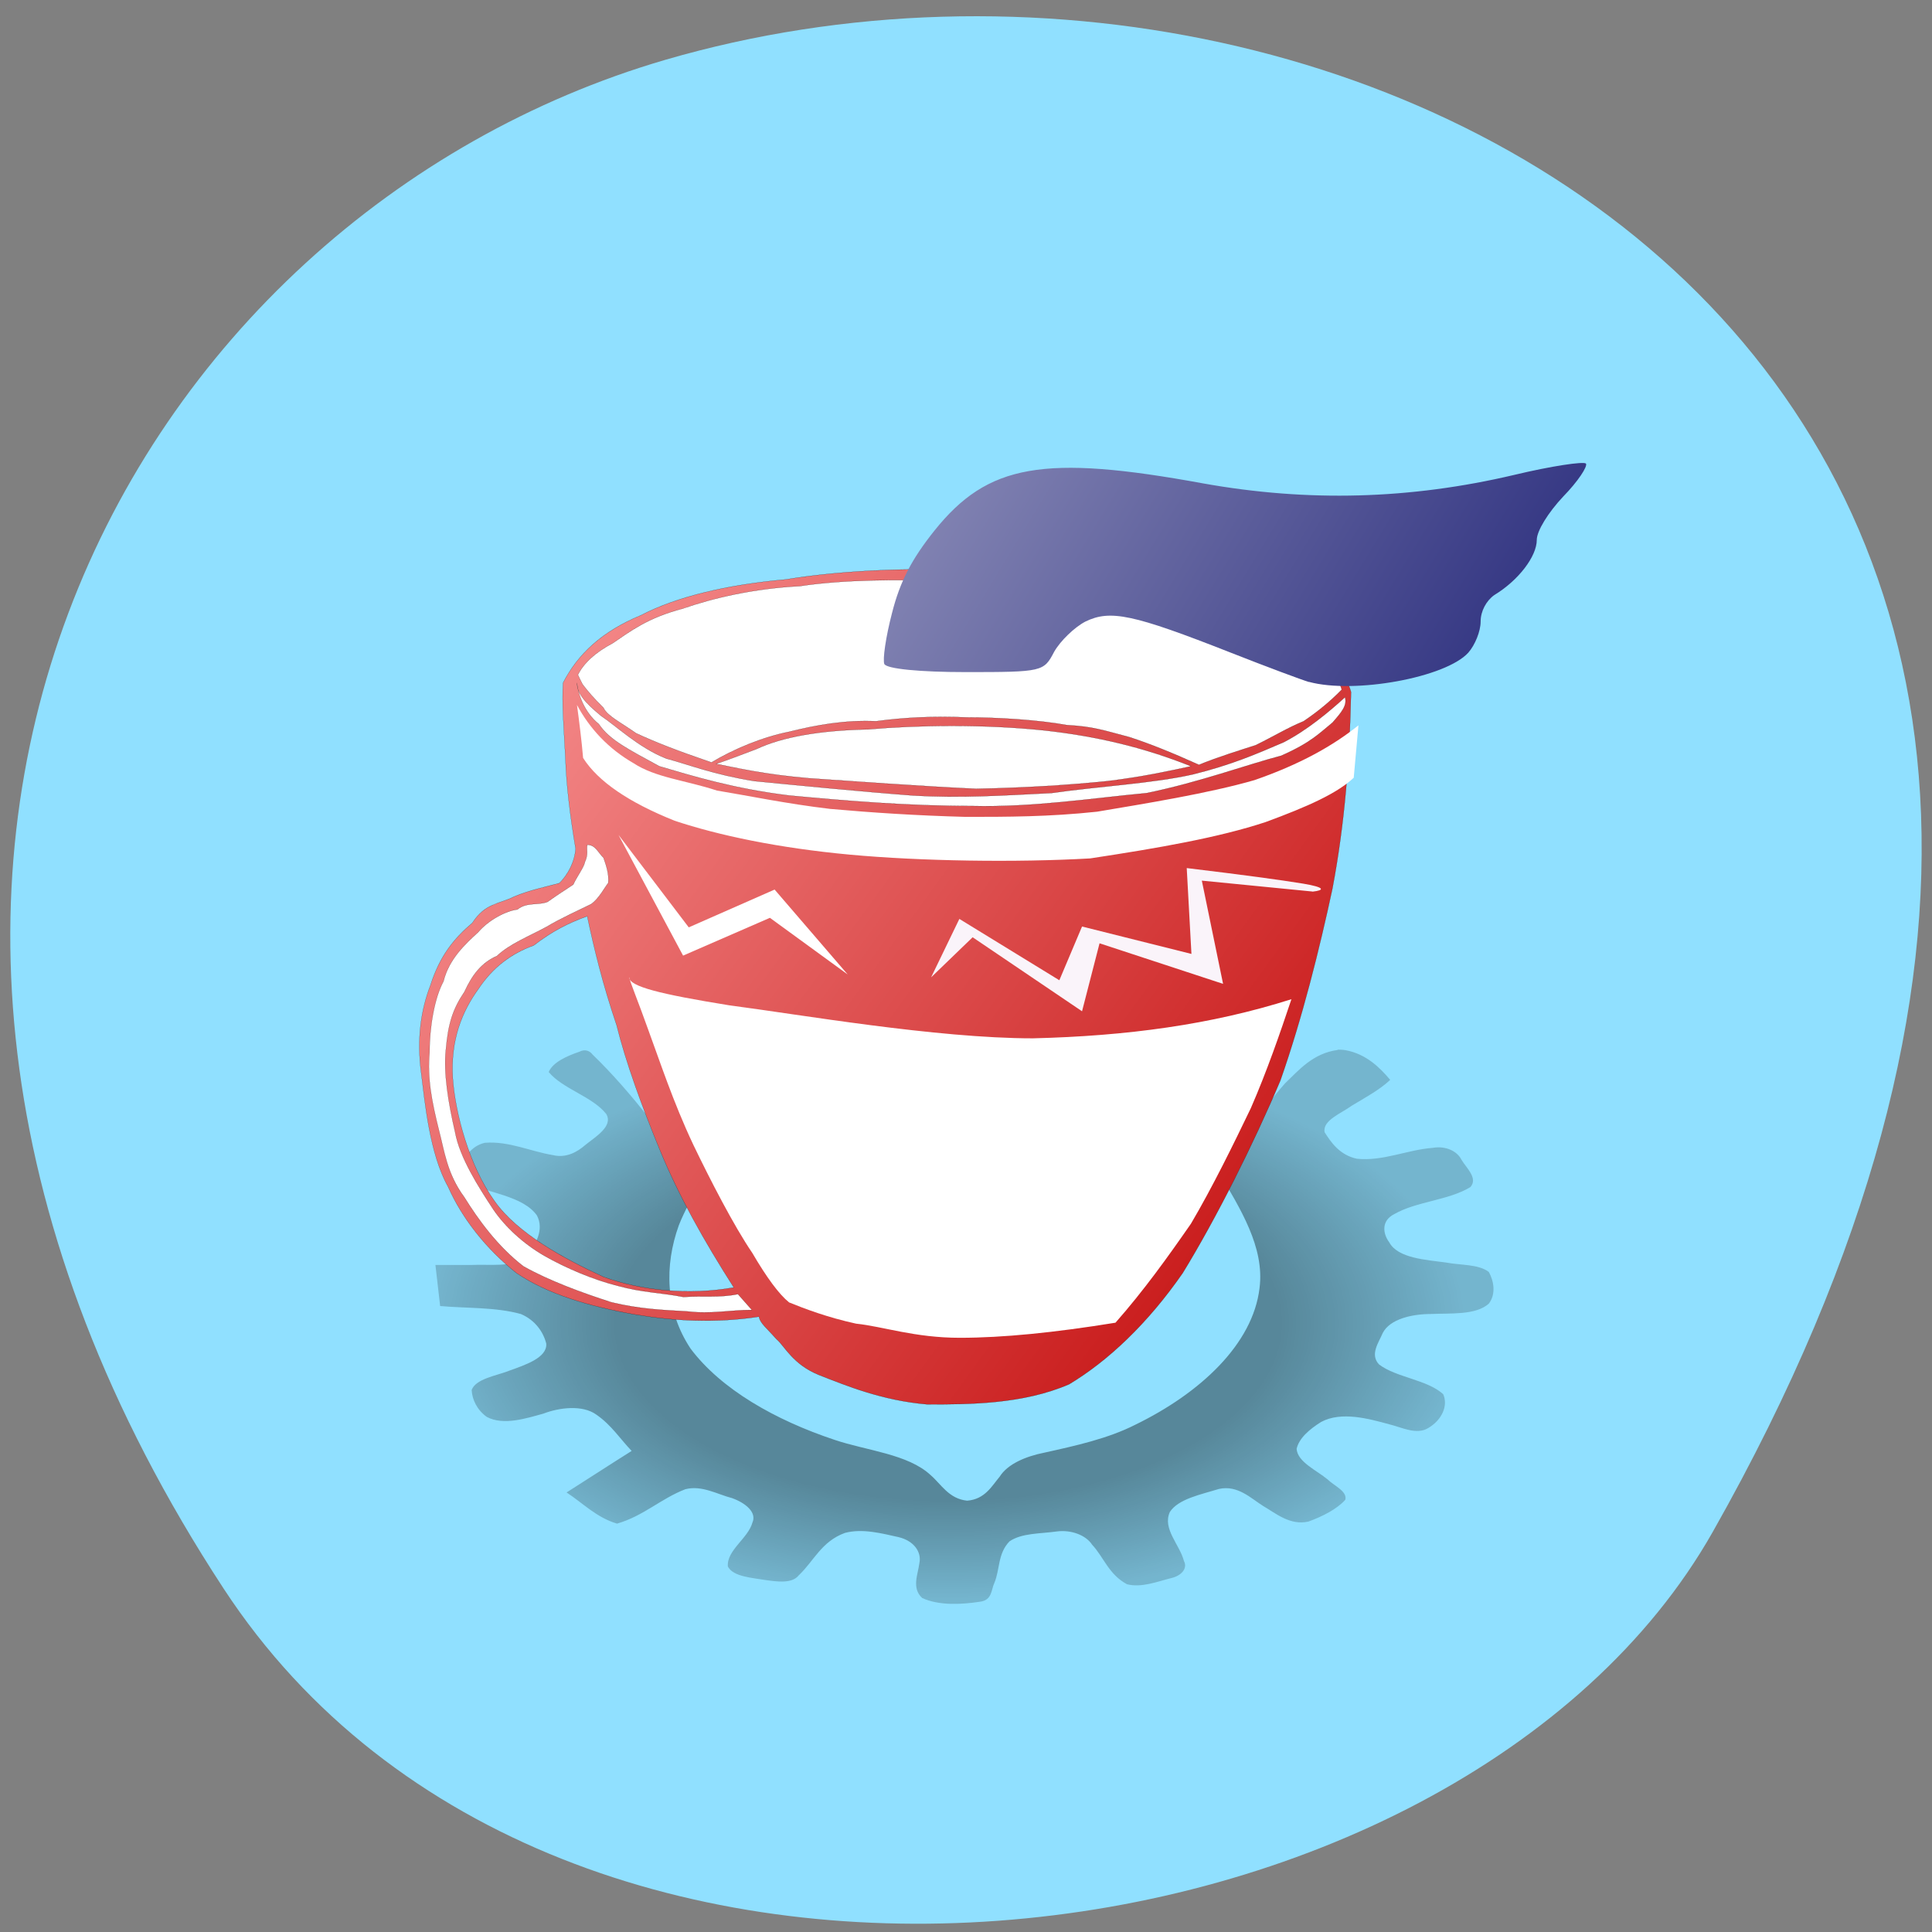 <svg xmlns="http://www.w3.org/2000/svg" viewBox="0 0 16 16"><rect x="0" y="0" width="16" height="16" fill="#808080" stroke="none"/><defs><linearGradient id="2" gradientUnits="userSpaceOnUse" x1="805.86" y1="548.08" x2="-63.62" y2="20.04" gradientTransform="matrix(0.015 0 0 0.015 2.154 0.154)"><stop stop-color="#000363"/><stop offset="1" stop-color="#fff"/></linearGradient><linearGradient id="1" gradientUnits="userSpaceOnUse" x1="312.31" y1="227.58" x2="16.897" y2="-18.258"><stop stop-color="#be0000"/><stop offset="1" stop-color="#ffa5a5"/></linearGradient><radialGradient id="0" gradientUnits="userSpaceOnUse" cx="379.78" cy="724.73" r="285.29" gradientTransform="matrix(0.015 0 0 0.008 2.154 5.161)"><stop stop-color="#000" stop-opacity="0.396"/><stop offset="0.643" stop-color="#000" stop-opacity="0.396"/><stop offset="1" stop-color="#000" stop-opacity="0.193"/></radialGradient></defs><path d="m 1.852 13.156 c -3.895 -5.949 -0.754 -11.371 3.656 -12.66 c 5.93 -1.73 13.984 2.816 8.676 12.191 c -2.109 3.723 -9.559 4.707 -12.332 0.469" fill="#90e0ff"/><path d="m 11.08 8.695 c -0.207 0.027 -0.324 0.168 -0.438 0.277 c -0.207 0.234 -0.367 0.488 -0.551 0.73 c 0.18 0.309 0.383 0.625 0.34 0.965 c -0.055 0.465 -0.492 0.871 -1.031 1.133 c -0.223 0.113 -0.488 0.172 -0.75 0.23 c -0.156 0.031 -0.305 0.094 -0.371 0.199 c -0.063 0.074 -0.121 0.188 -0.27 0.199 c -0.152 -0.016 -0.215 -0.137 -0.301 -0.211 c -0.188 -0.176 -0.531 -0.203 -0.797 -0.293 c -0.492 -0.164 -0.938 -0.418 -1.191 -0.754 c -0.211 -0.316 -0.219 -0.688 -0.098 -1.023 c 0.047 -0.121 0.117 -0.238 0.176 -0.355 c -0.293 -0.355 -0.547 -0.727 -0.891 -1.059 c -0.023 -0.031 -0.063 -0.047 -0.109 -0.023 c -0.102 0.035 -0.219 0.086 -0.254 0.168 c 0.117 0.141 0.363 0.203 0.477 0.348 c 0.059 0.102 -0.09 0.188 -0.176 0.258 c -0.063 0.055 -0.156 0.109 -0.266 0.082 c -0.188 -0.031 -0.363 -0.117 -0.563 -0.102 c -0.121 0.027 -0.164 0.129 -0.227 0.199 c -0.039 0.047 -0.02 0.105 0.055 0.129 c 0.199 0.086 0.488 0.113 0.602 0.273 c 0.063 0.117 -0.008 0.25 -0.098 0.348 c -0.109 0.086 -0.297 0.055 -0.445 0.063 c -0.098 0 -0.199 0 -0.297 0 c 0.012 0.113 0.027 0.227 0.039 0.34 c 0.223 0.02 0.457 0.008 0.668 0.066 c 0.121 0.051 0.188 0.152 0.211 0.246 c 0.008 0.117 -0.176 0.176 -0.305 0.223 c -0.109 0.043 -0.277 0.066 -0.313 0.16 c 0.004 0.078 0.043 0.164 0.125 0.223 c 0.137 0.074 0.328 0.012 0.469 -0.027 c 0.133 -0.051 0.324 -0.074 0.438 0.008 c 0.125 0.086 0.199 0.203 0.293 0.301 c -0.18 0.113 -0.359 0.23 -0.539 0.344 c 0.133 0.086 0.246 0.207 0.418 0.258 c 0.219 -0.063 0.363 -0.207 0.566 -0.285 c 0.137 -0.035 0.266 0.043 0.387 0.074 c 0.109 0.039 0.207 0.117 0.168 0.203 c -0.035 0.129 -0.215 0.23 -0.203 0.363 c 0.043 0.086 0.207 0.094 0.316 0.113 c 0.09 0.012 0.215 0.031 0.27 -0.039 c 0.125 -0.117 0.188 -0.281 0.383 -0.352 c 0.145 -0.039 0.305 0.004 0.445 0.035 c 0.129 0.031 0.191 0.125 0.172 0.215 c -0.012 0.094 -0.066 0.207 0.023 0.289 c 0.137 0.063 0.32 0.055 0.477 0.031 c 0.105 -0.012 0.094 -0.102 0.121 -0.156 c 0.047 -0.113 0.027 -0.242 0.125 -0.344 c 0.102 -0.07 0.258 -0.063 0.391 -0.082 c 0.121 -0.016 0.242 0.031 0.293 0.109 c 0.098 0.105 0.137 0.246 0.289 0.328 c 0.121 0.031 0.254 -0.023 0.367 -0.051 c 0.086 -0.02 0.137 -0.082 0.105 -0.141 c -0.035 -0.137 -0.18 -0.266 -0.117 -0.406 c 0.07 -0.109 0.258 -0.145 0.406 -0.191 c 0.156 -0.035 0.266 0.078 0.367 0.141 c 0.102 0.059 0.223 0.164 0.375 0.129 c 0.117 -0.043 0.234 -0.102 0.305 -0.18 c 0.02 -0.07 -0.094 -0.117 -0.145 -0.168 c -0.094 -0.078 -0.25 -0.145 -0.258 -0.254 c 0.02 -0.09 0.109 -0.164 0.203 -0.223 c 0.168 -0.09 0.395 -0.027 0.566 0.02 c 0.098 0.023 0.223 0.09 0.32 0.031 c 0.113 -0.066 0.168 -0.184 0.125 -0.281 c -0.133 -0.121 -0.387 -0.137 -0.531 -0.246 c -0.078 -0.082 -0.004 -0.18 0.031 -0.262 c 0.059 -0.113 0.238 -0.156 0.398 -0.156 c 0.16 -0.008 0.371 0.012 0.48 -0.086 c 0.059 -0.078 0.043 -0.184 0 -0.262 c -0.086 -0.066 -0.234 -0.055 -0.352 -0.078 c -0.168 -0.023 -0.402 -0.035 -0.473 -0.168 c -0.055 -0.074 -0.066 -0.18 0.043 -0.234 c 0.184 -0.105 0.449 -0.113 0.629 -0.223 c 0.066 -0.074 -0.035 -0.16 -0.074 -0.227 c -0.035 -0.07 -0.129 -0.117 -0.238 -0.098 c -0.211 0.016 -0.414 0.113 -0.629 0.09 c -0.141 -0.031 -0.211 -0.133 -0.266 -0.219 c -0.02 -0.098 0.137 -0.156 0.223 -0.219 c 0.109 -0.066 0.234 -0.133 0.32 -0.215 c -0.086 -0.102 -0.199 -0.215 -0.371 -0.246 c -0.023 -0.004 -0.043 -0.004 -0.066 -0.004" fill="url(#0)"/><g fill-rule="evenodd"><g stroke="#000" stroke-width="0.036" stroke-miterlimit="10"><path d="m 306.67 31.685 c -1.376 -4.463 -6.191 -9.546 -13.07 -12.645 c -7.842 -4.463 -15.41 -6.943 -30.544 -10.04 c -16.786 -3.347 -39.763 -7.81 -61.09 -8.182 c -20.913 -1.736 -45.27 -0.744 -62.46 1.736 c -17.473 1.364 -32.33 4.463 -42.927 9.298 c -11.282 4.091 -18.574 9.918 -22.977 17.48 c -0.413 5.083 0.275 12.03 0.688 19.216 c 0.275 7.19 1.376 15.12 3.03 23.679 c -0.275 3.471 -2.339 6.819 -4.816 8.926 c -4.128 0.992 -8.53 1.736 -13.346 3.471 c -4.403 1.984 -8.53 1.612 -12.383 6.819 c -5.503 4.091 -9.631 8.554 -12.383 16.12 c -2.752 6.199 -4.128 13.761 -2.752 22.687 c 1.101 7.562 2.477 20.952 7.98 29.506 c 4.128 8.182 11.282 16.12 20.225 22.315 c 9.218 5.455 21.326 8.554 34.672 10.662 c 11.695 1.736 24.08 2.356 37.01 0.62 c 0.413 1.736 2.064 2.727 5.228 5.827 c 2.339 1.736 4.816 6.571 12.658 9.298 c 7.98 2.727 18.574 6.571 31.92 7.562 c 12.383 0 28.21 0 41.964 -5.207 c 11.557 -6.075 23.25 -15.745 33.571 -28.762 c 9.906 -14.13 20.913 -33.35 28.893 -49.838 c 6.467 -16.12 11.557 -33.969 15.41 -49.714 c 3.715 -17.232 5.091 -33.597 5.503 -50.829 m -225.92 58.02 c -5.503 1.736 -10.319 3.843 -15.822 7.562 c -6.742 2.108 -12.245 5.827 -16.373 11.282 c -4.816 5.827 -8.255 13.14 -7.567 23.06 c 0.688 8.926 4.816 22.687 12.383 31.861 c 6.742 8.306 20.225 14.753 32.2 19.588 c 11.01 3.471 25.04 4.835 38.524 2.727 c -8.943 -12.273 -16.235 -23.679 -21.739 -35.33 c -5.503 -11.654 -10.181 -22.935 -12.933 -32.605 c -4.128 -10.662 -6.604 -19.588 -8.668 -28.14" transform="matrix(0.028 0 0 0.032 2.602 4.717)" fill="url(#1)"/><g fill="#fff" transform="matrix(0.028 0 0 0.032 2.602 4.717)"><path d="m 80.75 71.23 c 2.477 0 3.164 1.984 4.816 3.347 c 0.413 1.116 1.789 4.091 1.376 6.571 c -0.963 0.992 -2.752 4.091 -5.091 5.455 c -3.164 1.364 -9.356 3.843 -13.07 5.827 c -5.228 2.479 -11.01 4.463 -14.722 7.562 c -4.54 1.736 -7.292 4.835 -9.631 9.298 c -3.44 4.463 -4.816 8.182 -5.503 15.12 c -0.688 5.827 0.688 13.389 2.752 21.2 c 1.376 6.571 6.879 14.13 11.282 19.96 c 3.44 4.463 8.943 8.926 15.13 12.03 c 6.191 3.099 14.447 6.199 21.876 7.81 c 7.292 1.736 12.796 1.736 19.262 2.851 c 6.191 -0.372 10.594 0.248 16.1 -0.744 l 4.128 4.091 c -6.467 0 -11.97 1.116 -19.12 0.372 c -7.567 -0.372 -14.171 -0.62 -22.427 -2.356 c -8.806 -2.479 -18.437 -5.579 -26 -9.298 c -7.567 -5.083 -13.346 -12.03 -17.473 -17.852 c -5.228 -6.199 -5.916 -12.03 -7.567 -17.48 c -2.064 -7.19 -3.44 -13.389 -2.752 -19.96 c 0 -6.447 1.376 -14.01 4.128 -18.472 c 1.651 -5.827 6.467 -9.67 10.319 -12.769 c 3.03 -3.099 8.118 -5.455 11.557 -5.827 c 2.752 -1.984 6.191 -0.992 8.943 -1.984 c 2.752 -1.736 4.816 -2.851 7.567 -4.463 c 1.101 -2.108 3.164 -4.463 3.44 -5.827 c 1.101 -2.108 0.413 -3.099 0.688 -4.463"/><path d="m 77.73 29.329 c 0 2.727 2.339 5.083 7.154 8.554 c 4.128 2.356 11.01 8.182 19.262 11.03 c 6.879 1.612 13.759 4.091 26 5.827 c 11.695 0.992 31.645 2.727 46.779 3.719 c 14.447 0.744 26.692 0 41.14 -0.62 c 13.759 -1.736 29.856 -2.479 41.826 -4.835 c 11.42 -2.479 18.574 -5.207 26.829 -8.306 c 6.879 -3.099 13.346 -7.81 18.16 -11.654 c 0.688 2.108 -0.963 3.843 -3.715 6.571 c -3.852 2.727 -6.191 5.083 -15.13 8.554 c -10.319 2.356 -23.94 6.819 -39.763 9.67 c -16.51 1.364 -33.709 3.719 -51.595 3.347 c -19.12 0 -37.699 -1.364 -54.21 -2.727 c -16.373 -1.736 -28.756 -5.083 -38.39 -7.562 c -9.356 -4.463 -14.722 -6.819 -17.886 -10.91 c -4.403 -3.099 -6.191 -7.934 -6.467 -10.662"/></g></g><g fill="#fff"><path d="m 5.211 8.094 c 0.008 0.043 0.074 0.199 0.156 0.43 c 0.094 0.254 0.207 0.602 0.375 0.957 c 0.141 0.293 0.336 0.672 0.488 0.895 c 0.121 0.207 0.223 0.344 0.305 0.41 c 0.125 0.051 0.32 0.125 0.555 0.176 c 0.223 0.023 0.484 0.117 0.859 0.117 c 0.355 0 0.785 -0.043 1.289 -0.125 c 0.234 -0.266 0.43 -0.539 0.625 -0.82 c 0.18 -0.305 0.355 -0.664 0.496 -0.957 c 0.133 -0.305 0.242 -0.621 0.336 -0.902 c -0.664 0.211 -1.363 0.305 -2.141 0.324 c -0.801 0 -1.941 -0.199 -2.512 -0.273 c -0.582 -0.094 -0.824 -0.156 -0.832 -0.23"/><path d="m 4.777 5.836 c 0.109 0.203 0.266 0.367 0.469 0.484 c 0.184 0.121 0.43 0.141 0.691 0.227 c 0.262 0.043 0.574 0.109 0.938 0.152 c 0.348 0.031 0.711 0.055 1.121 0.066 c 0.34 0 0.691 0 1.09 -0.043 c 0.391 -0.066 0.926 -0.152 1.305 -0.262 c 0.371 -0.129 0.645 -0.281 0.859 -0.453 l -0.039 0.434 c -0.137 0.129 -0.379 0.238 -0.73 0.367 c -0.391 0.129 -0.887 0.215 -1.453 0.301 c -0.613 0.035 -1.402 0.023 -1.988 -0.031 c -0.594 -0.055 -1.09 -0.16 -1.453 -0.281 c -0.379 -0.152 -0.633 -0.324 -0.758 -0.52 c -0.012 -0.141 -0.031 -0.293 -0.051 -0.441"/></g><path d="m 10.867 7.383 l -0.914 -0.09 l 0.176 0.855 l -1.023 -0.336 l -0.145 0.563 l -0.906 -0.613 l -0.344 0.332 l 0.234 -0.484 l 0.828 0.508 l 0.188 -0.445 l 0.906 0.227 l -0.039 -0.711 c 0.457 0.055 0.777 0.098 0.965 0.129 c 0.184 0.031 0.176 0.055 0.078 0.066" fill="#faf4fa"/><g fill="#fff"><path d="m 7.02 8.07 l -0.605 -0.703 l -0.711 0.313 l -0.582 -0.766 l 0.535 1 l 0.719 -0.313"/><g stroke="#000" stroke-width="0.036" stroke-miterlimit="10" transform="matrix(0.028 0 0 0.032 2.602 4.717)"><path d="m 130.84 46.44 c 7.567 -3.099 18.574 -4.835 33.02 -5.083 c 14.447 -1.116 34.26 -1.364 51.87 0.248 c 15.685 1.488 29.856 4.463 43.615 9.298 c -5.916 1.116 -14.171 2.727 -24.766 3.843 c -11.01 0.992 -24.353 1.736 -38.799 1.984 c -15.822 -0.62 -36.736 -1.984 -49.39 -2.727 c -13.483 -0.992 -21.601 -2.727 -27.517 -3.719 c 3.852 -1.116 7.842 -2.479 11.97 -3.843"/><path d="m 79.38 29.701 c 1.376 1.612 3.44 3.719 6.191 6.075 c 1.101 2.108 5.228 3.843 9.631 6.571 c 5.779 2.356 11.97 4.463 22.289 7.562 c 6.604 -3.471 15.13 -6.571 22.977 -7.934 c 7.98 -1.736 16.51 -3.099 25.729 -2.727 c 8.255 -0.992 17.198 -1.364 26.829 -0.992 c 9.218 0 20.913 0.62 29.581 1.984 c 7.842 0.372 10.869 1.364 18.437 3.099 c 6.191 1.736 13.07 4.215 20.638 7.19 c 5.503 -1.984 11.97 -3.719 16.786 -5.083 c 5.503 -2.356 9.356 -4.463 14.171 -6.199 c 3.99 -2.356 7.842 -5.083 11.282 -8.182 c -1.376 -4.215 -5.503 -6.199 -12.383 -10.04 c -7.567 -3.347 -18.849 -7.562 -30.27 -9.546 c -12.933 -2.727 -27.792 -4.835 -40.45 -6.199 c -13.07 -2.108 -21.326 -2.356 -33.984 -2.356 c -14.03 -0.372 -30.13 -0.372 -43.2 1.364 c -13.759 0.62 -25.729 3.099 -34.672 5.827 c -10.319 2.356 -15.41 5.827 -20.638 8.926 c -5.091 2.356 -8.53 5.083 -10.319 8.182 c 0.413 0.744 0.688 1.364 1.376 2.479"/></g></g></g><path d="m 10.84 5.648 c -0.055 -0.016 -0.348 -0.125 -0.645 -0.242 c -0.813 -0.32 -1 -0.359 -1.207 -0.258 c -0.09 0.047 -0.207 0.16 -0.258 0.25 c -0.086 0.164 -0.094 0.168 -0.73 0.168 c -0.387 0 -0.652 -0.027 -0.676 -0.066 c -0.016 -0.035 0.012 -0.227 0.063 -0.422 c 0.066 -0.262 0.164 -0.449 0.352 -0.684 c 0.441 -0.551 0.902 -0.633 2.223 -0.391 c 0.871 0.156 1.715 0.133 2.578 -0.07 c 0.309 -0.074 0.574 -0.113 0.594 -0.094 c 0.016 0.023 -0.066 0.148 -0.188 0.273 c -0.125 0.133 -0.219 0.285 -0.219 0.359 c 0 0.137 -0.152 0.336 -0.352 0.457 c -0.066 0.047 -0.113 0.133 -0.113 0.219 c 0 0.082 -0.047 0.195 -0.102 0.258 c -0.188 0.207 -0.945 0.344 -1.32 0.242" fill="url(#2)"/></svg>